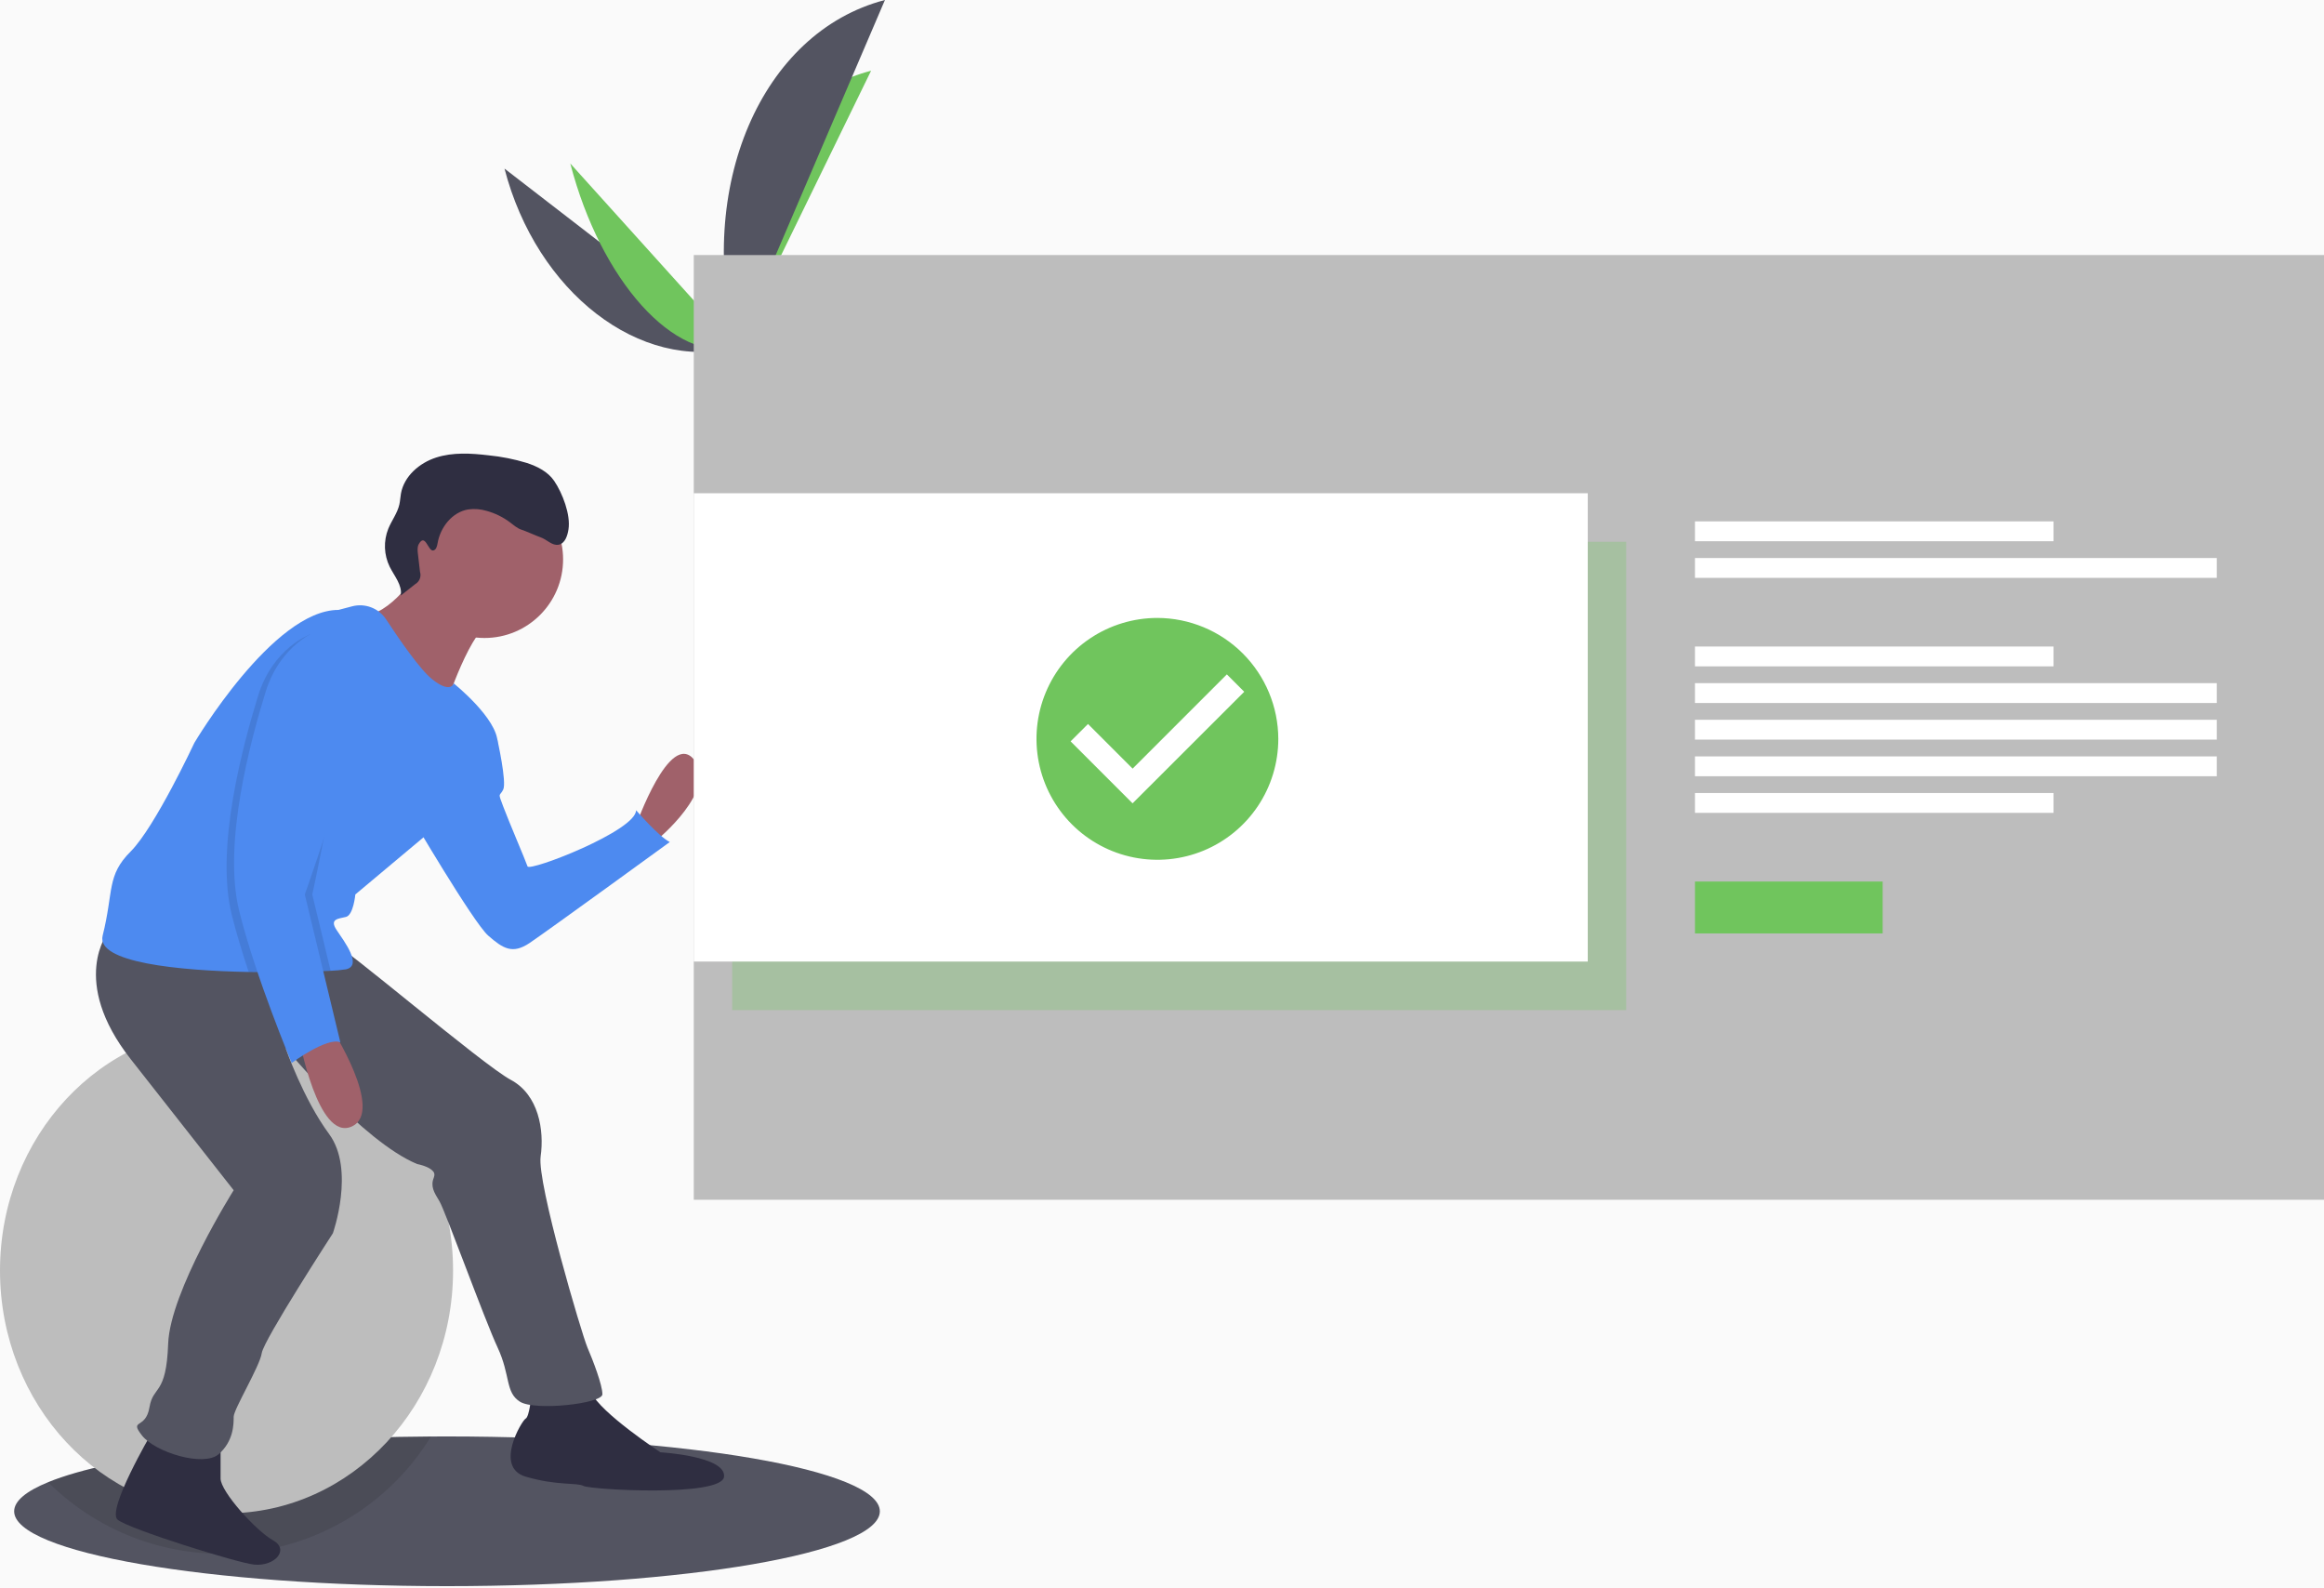 <svg width="1149" height="785" viewBox="0 0 1149 785" fill="none" xmlns="http://www.w3.org/2000/svg">
<rect width="1149" height="785" fill="#FAFAFA"/>
<g clip-path="url(#clip0)">
<path d="M435 747.079C435 767.509 339.19 784.079 221 784.079C102.81 784.079 7 767.509 7 747.079C7 741.969 12.98 737.109 23.8 732.689C55.3 719.799 127.83 710.639 213.08 710.109C215.71 710.089 218.35 710.079 221 710.079C339.19 710.079 435 726.649 435 747.079Z" fill="#535461"/>
<path opacity="0.1" d="M213.08 710.109C203.491 725.742 190.487 739.002 175.043 748.893C159.6 758.785 142.117 765.051 123.907 767.224C105.696 769.396 87.23 767.418 69.893 761.437C52.556 755.456 36.798 745.628 23.8 732.689C55.3 719.799 127.83 710.639 213.08 710.109Z" fill="black"/>
<path d="M112 748.079C173.856 748.079 224 694.353 224 628.079C224 561.805 173.856 508.079 112 508.079C50.144 508.079 0 561.805 0 628.079C0 694.353 50.144 748.079 112 748.079Z" fill="#BDBDBD"/>
<path d="M249.427 83.337C265.307 144.514 316.536 184.055 363.965 171.743Z" fill="#535461"/>
<path d="M363.965 171.743C347.907 109.879 377.741 48.702 430.669 34.964Z" fill="#70C55D"/>
<path d="M281.956 80.812C297.041 138.924 333.72 179.594 363.965 171.743Z" fill="#70C55D"/>
<path d="M363.965 171.743C343.446 92.695 376.346 15.88 437.522 0Z" fill="#535461"/>
<path d="M346.116 177.209C346.116 177.209 358.187 173.676 361.177 170.112C364.166 166.549 378.409 159.524 380.406 163.476C382.402 167.428 404.1 179.56 390.39 183.237C376.68 186.914 357.912 189.383 353.673 188.103C349.434 186.824 346.116 177.209 346.116 177.209Z" fill="#A8A8A8"/>
<path opacity="0.2" d="M390.257 181.715C376.547 185.392 357.779 187.861 353.54 186.582C350.311 185.607 347.619 179.803 346.518 177.088C346.263 177.166 346.116 177.209 346.116 177.209C346.116 177.209 349.434 186.824 353.673 188.103C357.912 189.383 376.68 186.914 390.39 183.237C394.348 182.175 395.352 180.409 394.734 178.338C394.511 179.744 393.203 180.925 390.257 181.715Z" fill="black"/>
<path d="M1149 126.079H343V593.079H1149V126.079Z" fill="#BDBDBD"/>
<path opacity="0.3" d="M804 267.829H362V499.329H804V267.829Z" fill="#70C55D"/>
<path d="M1015.28 257.737H838V267.544H1015.28V257.737Z" fill="white"/>
<path d="M1096 275.842H838V285.649H1096V275.842Z" fill="white"/>
<path d="M1015.28 319.597H838V329.404H1015.28V319.597Z" fill="white"/>
<path d="M1015.28 392.018H838V401.825H1015.28V392.018Z" fill="white"/>
<path d="M1096 337.702H838V347.509H1096V337.702Z" fill="white"/>
<path d="M1096 355.807H838V365.614H1096V355.807Z" fill="white"/>
<path d="M1096 373.913H838V383.72H1096V373.913Z" fill="white"/>
<path d="M930.789 435.772H838V461.421H930.789V435.772Z" fill="#70C55D"/>
<path d="M314.488 407.914C314.488 407.914 331.144 360.719 343.174 375.525C355.204 390.331 324.667 415.317 324.667 415.317L314.488 407.914Z" fill="#A0616A"/>
<path d="M235.83 361.644L245.85 365.358C245.85 365.358 250.636 386.63 248.785 390.331C246.935 394.033 246.009 391.257 248.785 398.66C251.562 406.063 259.89 425.496 260.815 428.272C261.741 431.048 314.488 410.69 314.488 400.51C314.488 400.51 325.592 413.466 331.144 416.242C331.144 416.242 270.069 460.66 261.741 466.213C253.412 471.765 248.785 468.989 241.382 462.511C233.979 456.033 202.516 402.361 202.516 402.361L235.83 361.644Z" fill="#4D8AF0"/>
<path d="M262.666 690.155C262.666 690.155 261.741 700.335 259.89 701.26C258.039 702.185 244.158 725.32 259.89 729.947C275.621 734.574 284.875 732.723 288.577 734.574C292.278 736.424 357.055 740.126 357.981 729.947C358.906 719.768 326.518 717.917 326.518 717.917C326.518 717.917 296.905 698.484 292.278 688.305C287.651 678.125 262.666 690.155 262.666 690.155Z" fill="#2F2E41"/>
<path d="M74.813 708.663C74.813 708.663 52.604 746.604 58.157 751.231C63.709 755.857 117.782 772.719 125.709 773.44C135.889 774.365 143.292 766.037 134.963 761.41C126.635 756.783 109.053 737.35 109.053 730.872V714.215L74.813 708.663Z" fill="#2F2E41"/>
<path d="M53.53 460.66C53.53 460.66 34.097 484.72 64.634 523.586L115.53 588.363C115.53 588.363 84.067 638.334 83.142 664.245C82.216 690.155 75.739 684.603 73.888 695.708C72.037 706.812 63.709 701.26 70.186 709.588C76.664 717.917 100.724 725.32 108.127 718.842C115.53 712.364 115.53 704.036 115.53 700.334C115.53 696.633 128.486 675.349 129.411 668.871C130.336 662.394 164.576 609.647 164.576 609.647C164.576 609.647 175.68 578.184 162.725 560.602C149.769 543.019 141.208 518.083 141.208 518.083C141.208 518.083 179.382 564.303 206.218 575.408C206.218 575.408 216.397 577.259 214.546 581.885C212.695 586.512 214.546 589.289 217.322 593.915C220.099 598.542 239.532 652.215 246.009 666.095C252.487 679.976 249.711 688.304 257.114 692.931C264.517 697.558 297.831 693.857 297.831 689.23C297.831 684.603 293.204 672.573 290.428 666.095C287.651 659.618 265.442 584.662 267.293 571.706C269.144 558.751 266.368 541.169 252.487 533.766C238.606 526.363 168.277 466.213 164.576 466.213C160.874 466.213 53.53 460.66 53.53 460.66Z" fill="#535461"/>
<path d="M239.532 315.375C260.997 315.375 278.398 297.974 278.398 276.509C278.398 255.044 260.997 237.643 239.532 237.643C218.066 237.643 200.665 255.044 200.665 276.509C200.665 297.974 218.066 315.375 239.532 315.375Z" fill="#A0616A"/>
<path d="M208.069 280.211C208.069 280.211 196.039 301.495 181.232 304.271C166.426 307.047 220.099 349.615 220.099 349.615C220.099 349.615 233.054 308.898 244.158 307.047C255.263 305.196 208.069 280.211 208.069 280.211Z" fill="#A0616A"/>
<path d="M246.009 367.197C246.009 379.227 209.919 413.466 209.919 413.466L175.68 442.153C175.68 442.153 174.755 452.332 171.053 453.257C167.352 454.183 162.725 454.183 166.426 459.735C170.128 465.287 179.382 477.317 171.053 479.168C168.542 479.55 166.012 479.791 163.474 479.89C161.253 480.019 158.644 480.14 155.71 480.251C148.863 480.491 140.294 480.649 131.012 480.584C128.374 480.575 125.691 480.544 122.961 480.491C87.972 479.797 47.441 475.772 50.754 462.511C56.306 440.302 52.604 432.899 64.634 420.869C76.664 408.839 96.097 367.197 96.097 367.197C96.097 367.197 134.963 301.495 167.352 301.495L174.079 299.727C177.205 298.904 180.511 299.084 183.529 300.243C186.546 301.403 189.123 303.482 190.893 306.186C197.39 316.079 207.634 330.94 213.621 335.734C222.875 343.137 224.318 337.825 224.318 337.825C224.318 337.825 246.009 355.167 246.009 367.197Z" fill="#4D8AF0"/>
<path d="M163.65 507.855C163.65 507.855 190.486 549.497 173.829 556.9C157.172 564.303 147.919 513.407 147.919 513.407L163.65 507.855Z" fill="#A0616A"/>
<path d="M214.123 272.119C215.615 271.931 216.087 270.049 216.338 268.567C217.682 260.628 223.598 253.101 231.546 251.819C234.585 251.415 237.674 251.664 240.608 252.55C244.811 253.703 248.757 255.645 252.235 258.273C254.071 259.661 255.837 261.273 258.045 261.921C259.504 262.349 265.696 265.102 267.143 265.568C270.324 266.592 272.957 269.922 276.233 269.263C279.367 268.632 280.557 264.847 281.061 261.69C282.209 254.497 278.092 243.765 273.999 237.74C270.892 233.168 265.636 230.537 260.38 228.825C254.223 226.956 247.896 225.699 241.493 225.072C232.848 224.051 223.894 223.509 215.609 226.181C207.324 228.854 199.781 235.39 198.234 243.957C197.912 245.741 197.851 247.569 197.457 249.339C196.493 253.657 193.637 257.286 191.97 261.383C190.768 264.393 190.21 267.621 190.332 270.859C190.454 274.098 191.253 277.275 192.678 280.185C194.985 284.826 198.998 289.285 198.132 294.395L205.273 288.764C206.305 288.177 207.105 287.255 207.538 286.15C207.972 285.045 208.014 283.825 207.657 282.693L206.619 273.752C206.429 272.115 206.263 270.348 207.082 268.917C210.256 263.373 211.636 272.433 214.123 272.119Z" fill="#2F2E41"/>
<path opacity="0.1" d="M146.993 444.003L155.71 480.251C146.919 480.565 135.287 480.732 122.961 480.491C119.852 471.163 116.881 461.438 114.605 452.332C106.276 419.018 120.157 368.122 127.56 344.062C134.963 320.002 153.471 313.525 153.471 313.525C153.471 313.525 162.725 316.301 174.755 324.629C186.785 332.958 146.993 444.003 146.993 444.003Z" fill="black"/>
<path opacity="0.1" d="M154.396 442.153L163.474 479.89C161.253 480.019 158.644 480.14 155.71 480.251C148.863 480.491 140.294 480.649 131.012 480.584C127.671 470.673 124.442 460.216 122.008 450.481C113.679 417.167 127.56 366.271 134.963 342.211C142.366 318.151 158.561 344.525 158.561 344.525C158.561 344.525 152.083 328.793 164.113 337.122C176.143 345.45 154.396 442.153 154.396 442.153Z" fill="black"/>
<path d="M157.172 311.674C157.172 311.674 138.665 318.151 131.262 342.211C123.859 366.271 109.978 417.167 118.306 450.481C126.635 483.795 144.217 525.437 144.217 525.437C144.217 525.437 161.799 512.482 168.277 515.258L150.695 442.153C150.695 442.153 190.486 331.107 178.456 322.778C166.426 314.45 157.172 311.674 157.172 311.674Z" fill="#4D8AF0"/>
<path d="M785 243.829H343V475.329H785V243.829Z" fill="white"/>
<path d="M572.223 414.219C599.847 414.219 622.241 391.785 622.241 364.111C622.241 336.437 599.847 314.003 572.223 314.003C544.599 314.003 522.206 336.437 522.206 364.111C522.206 391.785 544.599 414.219 572.223 414.219Z" fill="white"/>
<path d="M572.223 305.463C560.4 305.463 548.843 308.969 539.013 315.537C529.183 322.106 521.521 331.441 516.997 342.364C512.472 353.287 511.288 365.306 513.595 376.902C515.901 388.497 521.595 399.149 529.955 407.508C538.315 415.868 548.966 421.562 560.561 423.868C572.157 426.175 584.176 424.991 595.099 420.466C606.022 415.942 615.357 408.28 621.926 398.45C628.494 388.62 632 377.063 632 365.24C631.954 349.4 625.641 334.223 614.441 323.022C603.24 311.822 588.063 305.509 572.223 305.463V305.463ZM559.952 397.111L529.316 366.476L537.909 357.883L559.98 379.954L606.566 333.368L615.159 341.961L559.952 397.111V397.111Z" fill="#70C55D"/>
</g>
<defs>
<clipPath id="clip0">
<rect width="1149" height="784.079" fill="white"/>
</clipPath>
</defs>
</svg>

